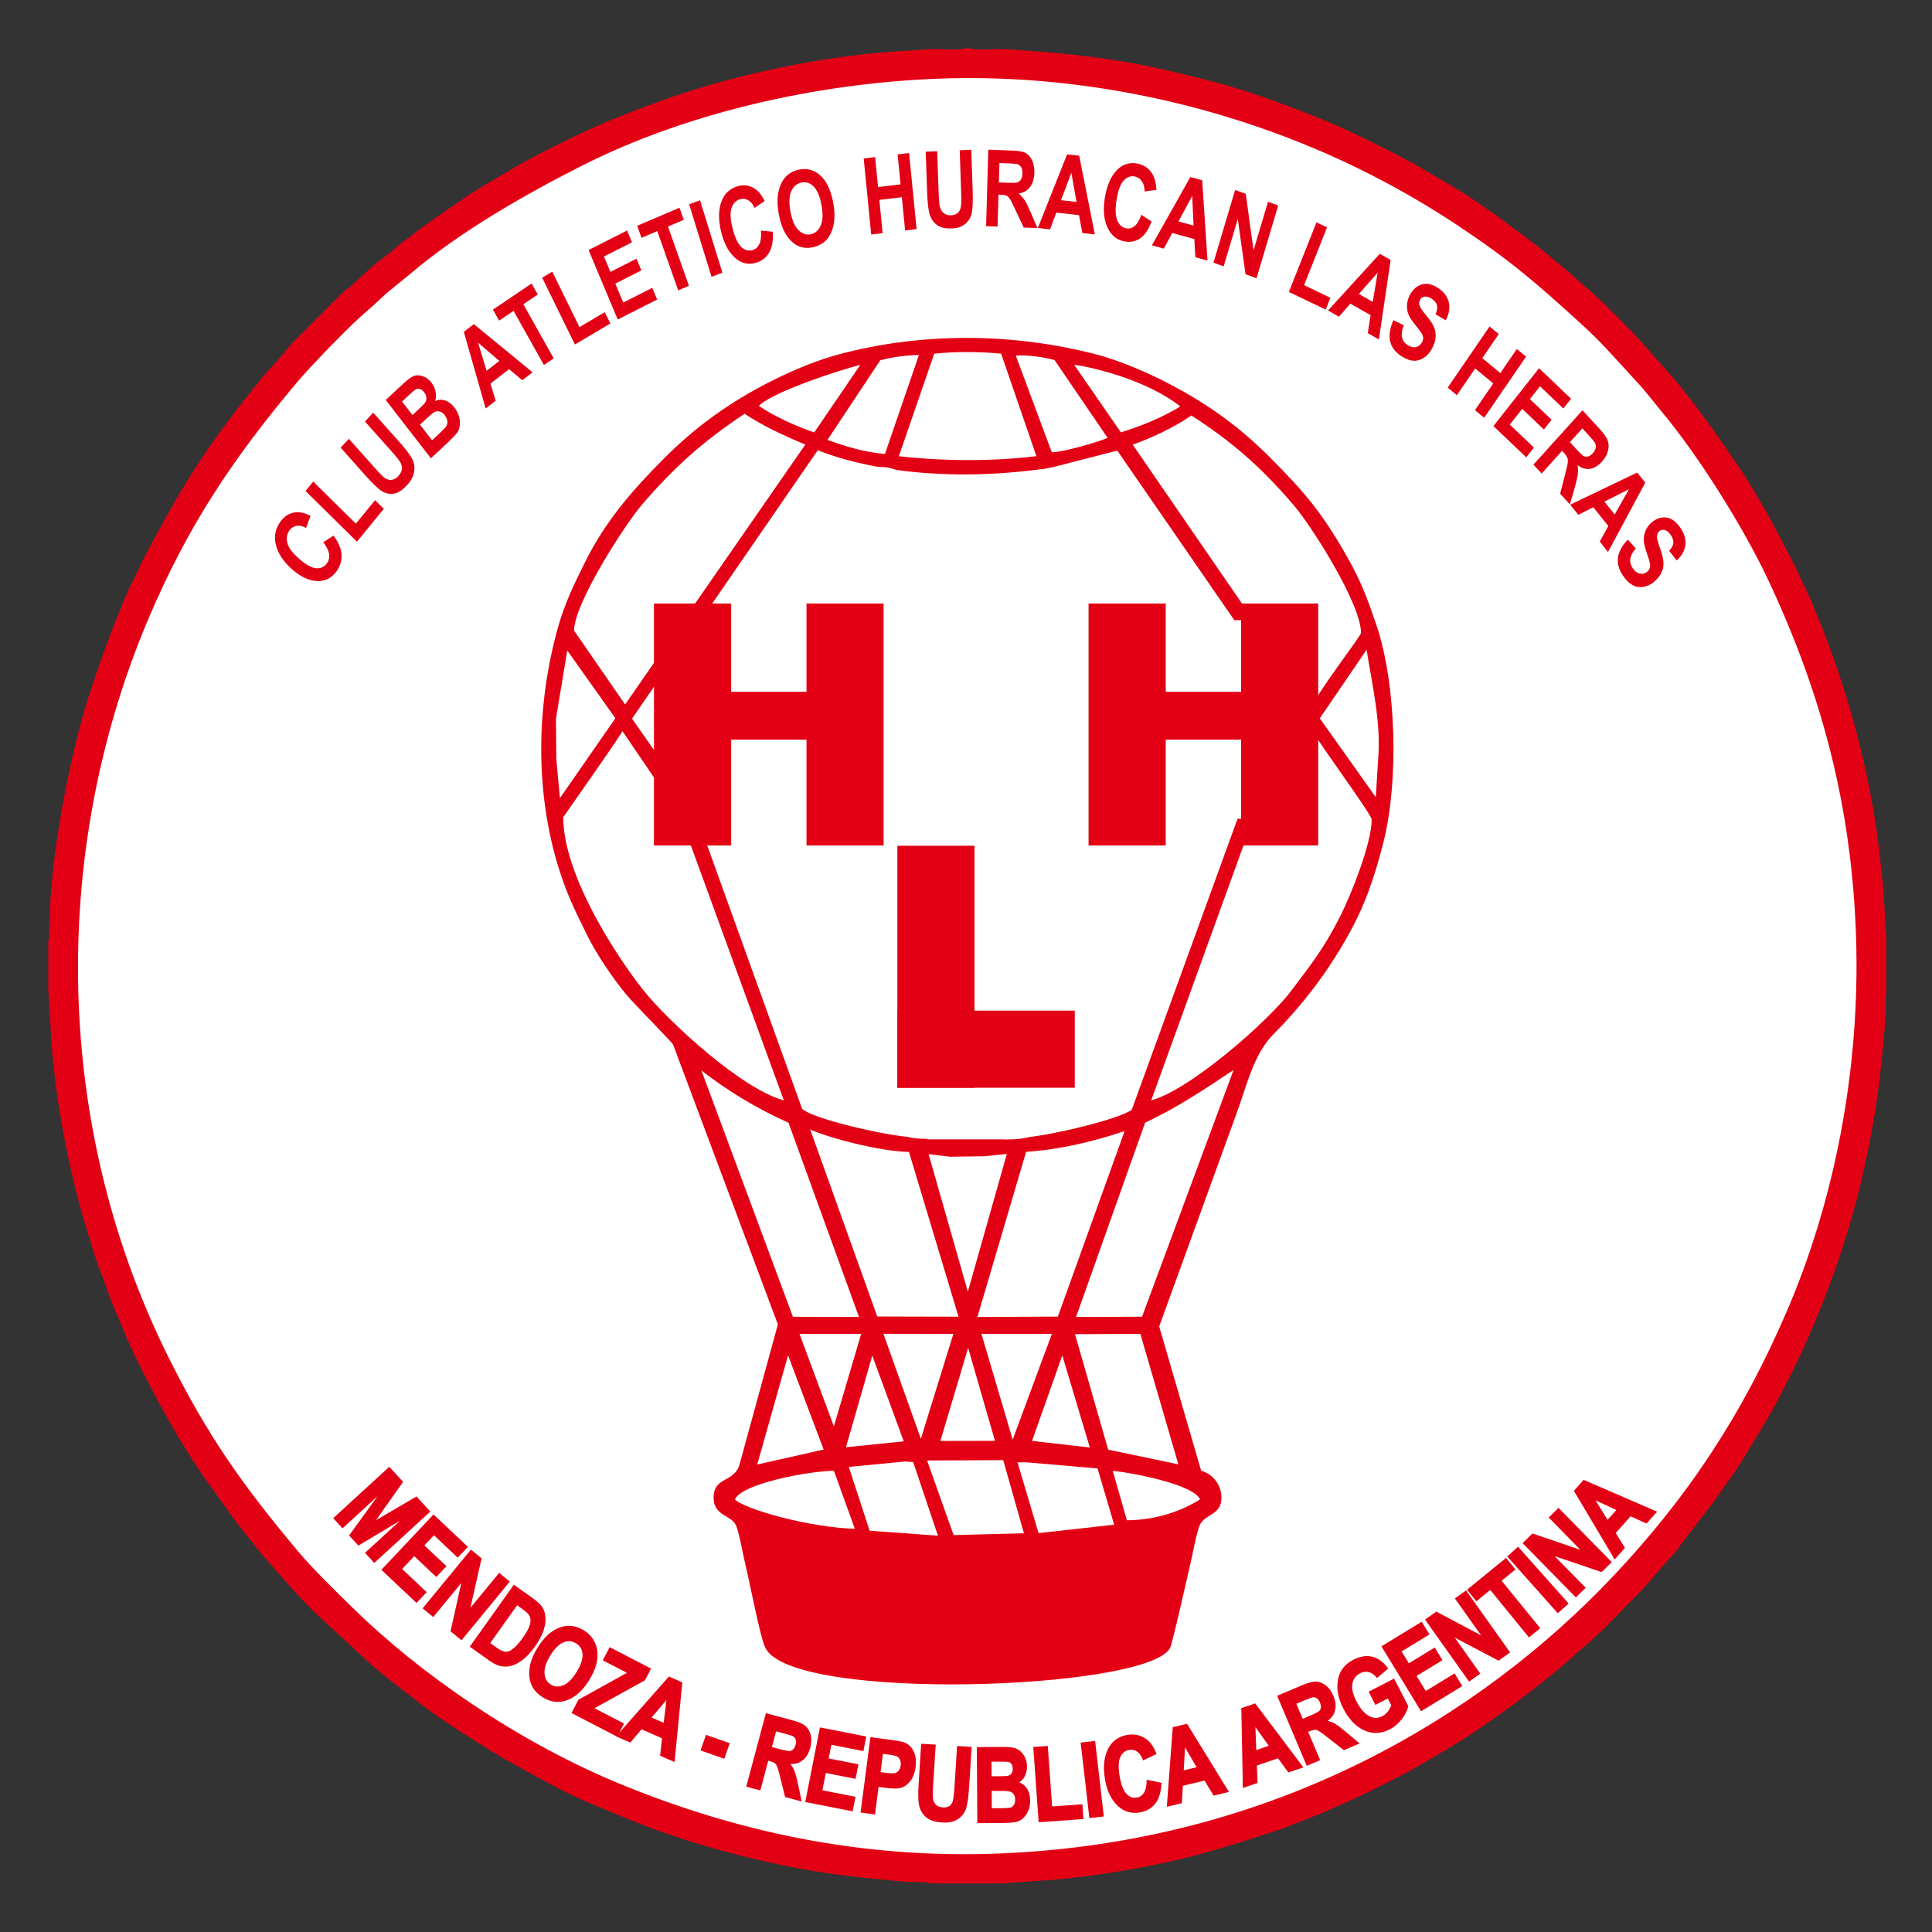 <svg height="1000" viewBox="0 0 750 750" width="1000" xmlns="http://www.w3.org/2000/svg" xmlns:xlink="http://www.w3.org/1999/xlink"><rect x="0" y="0" width="750" height="750" fill="#333333" stroke="none"/><defs><clipPath id="a"><path d="M 0 0 H 571.699 V 570.898 H 0 Z m 0 0"/></clipPath></defs><g transform="matrix(1.248 0 0 1.248 23.066 18.389)"><g clip-path="url(#a)" transform="translate(-3.463 .289)"><path d="m 2.891 2931.383 v -154.726 c .859 -1.445 8.594 -143.945 9.727 -161.055 c 12.578 -179.024 56.055 -408.008 108.945 -577.617 c 13.477 -43.086 26.055 -89.062 42.617 -131.094 c 14.297 -35.898 30.352 -87.578 47.188 -124.414 c 8.594 -19.141 17.461 -40.859 25.195 -59.961 c 39.453 -97.93 136.406 -279.258 191.875 -367.461 c 5.156 -8.281 10.859 -16.289 16.602 -26.016 c 10.312 -17.695 23.438 -35.117 33.75 -51.953 l 108.398 -151.328 l 76.914 -97.07 C 723.594 961.578 761.641 915.055 828.555 847.672 L 1006.445 683.18 c 44.336 -38.242 96.094 -77.617 143.281 -113.594 c 9.141 -6.875 15.156 -11.992 24.062 -18.906 c 54.023 -41.055 146.406 -99.609 207.93 -137.305 c 10.547 -6.562 16.25 -10.273 28.32 -17.109 c 84.609 -46.875 195.586 -111.094 284.219 -147.07 c 68.633 -27.734 107.852 -46.25 185.039 -74.844 C 2041.758 114.156 2255.117 59 2430.469 34.508 c 92.344 -13.125 144.648 -16.562 231.875 -25.703 c 17.461 -1.719 71.797 .859 81.797 -5.195 h 229.688 c 3.125 1.758 141.25 10 159.297 11.758 c 137.266 12.578 313.711 42.266 439.844 76.797 c 111.25 30.273 157.578 46.797 261.992 80.547 l 123.242 48.242 c 68.945 31.133 105.82 45.117 177.656 81.953 c 35.117 17.969 78.594 38.242 112.617 58.789 l 54.062 31.406 c 17.734 10.312 34.023 19.727 53.789 31.719 c 62.07 37.07 146.719 95.352 205.899 139.57 c 48.672 36.25 147.578 112.812 190.195 155.039 l 46.055 39.453 c 58.906 54.219 99.219 99.062 151.562 151.328 c 8.008 7.695 12.305 13.984 20.312 22.266 c 14.57 15.117 25.156 30.234 39.453 45.977 c 10.312 11.406 52.344 57.383 60.078 68.516 c 4.844 7.383 1.992 4.844 8.008 11.992 l 102.656 133.906 c 22.031 31.094 69.492 96.797 88.398 128.75 c 24.297 41.406 91.211 147.344 110.703 188.75 l 43.75 84.805 c 133.516 276.367 219.609 547.617 263.711 856.836 c 7.656 52.539 25.664 217.266 25.664 274.688 c .312 12.812 -2.539 33.672 2.305 42.539 v 169.023 c -1.445 2.852 -8.281 144.453 -10.859 165.859 c -6.016 53.711 -10.312 103.359 -17.734 155.898 c -27.461 194.453 -74.648 379.18 -139.844 561.641 c -28.281 79.375 -65.234 172.461 -103.242 247.266 c -3.438 6.562 -4.297 10 -6.875 16.25 l -52.305 101.641 c -37.227 70.547 -86.68 157.578 -129.883 221.289 c -63.438 93.086 -132.109 191.875 -204.726 276.953 l -62.07 69.688 c -52.07 61.367 -92.93 100.781 -150.43 157.617 l -45.508 43.086 c -15.43 11.719 -4.024 .859 -23.438 19.141 c -15.742 14.805 -30.312 27.422 -46.875 41.68 l -95.586 78.789 l -125.82 93.672 c -8.594 6.562 -17.148 10.547 -25.742 17.148 c -74.922 55.938 -141.836 89.922 -216.172 134.727 c -44.062 26.562 -189.922 98.242 -233.359 117.656 c -102.148 45.664 -281.484 113.047 -388.164 140.469 c -166.992 42.852 -256.25 65.391 -439.258 86.484 c -42.578 5.156 -199.062 18.867 -246.836 18.867 c -19.141 -.273 -69.766 -4.844 -82.344 2.305 h -17.734 c -12.891 -7.422 -65.781 -2.578 -85.508 -2.305 c -26.328 0 -57.227 -3.438 -82.969 -4.844 c -205.625 -10.547 -406.68 -47.109 -604.57 -101.641 c -115.273 -31.992 -274.57 -90.234 -385.508 -140.195 c -55.781 -25.117 -183.047 -87.656 -233.125 -117.617 c -58.906 -35.43 -107.227 -60.547 -165.312 -100.508 l -102.93 -71.133 c -18.594 -13.672 -33.75 -23.672 -50.898 -37.383 c -9.414 -7.422 -15.742 -13.711 -25.742 -19.961 c -10.312 -6.289 -14.883 -10.586 -24.609 -18.594 c -14.297 -11.68 -32.305 -28.828 -46.914 -38.516 c -34.883 -23.477 -85.781 -76.836 -106.68 -93.086 c -6.562 -5.156 -6.562 -3.438 -13.398 -9.141 L 757.93 4787.281 c -28.047 -35.977 -62.031 -72.227 -92.969 -106.797 L 586.875 4581.695 C 451.602 4403.258 401.289 4311.031 300.312 4123.453 C 290.039 4104.039 282.891 4084.312 272.852 4065.484 C 227.695 3982.125 154.453 3775.094 125.898 3684.586 C 111.562 3640.328 100.117 3594.664 88.398 3548.414 C 52.07 3403.648 9.453 3160.641 7.734 3011.617 L 5.469 2948.805 c 0 -6.836 0 -12.266 -2.578 -17.422 z m 0 0" fill="#e30014" fill-rule="evenodd" stroke="#e30014" stroke-width="5.669" transform="matrix(.1 0 0 -.1 0 570.9)"/></g><path d="m 273.053 9.461 c -37.664 1.484 -78.191 10.59 -110.996 27.266 c -17.902 9.082 -37.809 20.531 -52.879 33.32 c -3.203 2.715 -6.637 5.195 -9.465 7.938 c -1.461 1.398 -3.035 2.797 -4.52 4.059 c -5.004 4.223 -17.301 16.961 -21.449 21.895 c -19.844 23.613 -34.121 44.656 -46.703 74.578 c -30.402 72.527 -28.801 156.867 5.891 227.562 c 12.758 25.926 24.051 41.633 41.355 62.242 c 4.516 5.367 12.039 12.68 17.16 17.68 c 20.02 19.582 50.648 41.309 83.625 54.758 c 35.062 14.305 73.703 22.988 116.684 21.355 c 86.891 -3.281 151.121 -43.621 191.074 -85.656 c 23.598 -24.812 40.926 -50.938 54.883 -83.516 c 14.562 -33.918 22.793 -74.746 21.422 -116.348 c -1.344 -40.426 -10.641 -75.465 -27.254 -110.84 c -7.98 -16.988 -21.996 -39.168 -33.406 -52.793 c -2.688 -3.227 -5.176 -6.594 -7.922 -9.449 l -8.32 -9.082 c -2.832 -3.082 -5.664 -5.879 -8.75 -8.676 C 459.666 73.16 451.545 66.078 435.041 55.113 C 421.6 46.179 406.213 37.785 389.858 30.929 C 355.737 16.656 315.209 7.836 273.053 9.461 Z m 0 0" fill="#fff" fill-rule="evenodd" stroke="#e30014" stroke-width=".567"/><g fill="#e30014" stroke-width=".75" transform="matrix(.946 0 0 1.039 952.969 1293.561)"><path d="m -920.631 -1096.834 l 3.39 -2.003 q 2.486 3.055 2.647 5.728 q .148 2.664 -1.661 4.958 q -2.273 2.883 -5.907 2.924 q -4.19 .039 -8.545 -3.395 q -4.601 -3.628 -5.567 -7.753 q -.835 -3.584 1.564 -6.627 q 1.954 -2.478 4.963 -2.812 q 2.141 -.242 4.944 1.073 l -1.463 3.622 q -1.683 -.869 -3.123 -.632 q -1.443 .215 -2.343 1.356 q -1.287 1.632 -.676 3.785 q .611 2.153 3.887 4.736 q 3.399 2.68 5.628 2.806 q 2.229 .126 3.496 -1.482 q .929 -1.178 .698 -2.753 q -.243 -1.584 -1.931 -3.532 z" fill="#e30014" stroke-width=".75"/><path d="m -909.537 -1097.021 l -16.908 -15.175 l 2.526 -2.814 l 14.035 12.597 l 6.304 -7.024 l 2.872 2.578 z" fill="#e30014" stroke-width=".75"/><path d="m -914.894 -1125.166 l 2.701 -2.646 l 8.681 8.863 q 2.023 2.065 2.735 2.592 q 1.239 .908 2.488 .844 q 1.26 -.075 2.365 -1.158 q .938 -.918 1.125 -1.911 q .176 -1.004 -.333 -1.948 q -.509 -.967 -2.904 -3.411 l -8.867 -9.053 l 2.713 -2.657 l 8.419 8.595 q 3.225 3.293 4.311 5.116 q 1.086 1.801 .744 3.93 q -.342 2.107 -2.363 4.086 q -2.099 2.055 -4.014 2.466 q -1.916 .389 -3.785 -.448 q -1.869 -.859 -5.466 -4.532 z" fill="#e30014" stroke-width=".75"/><path d="m -900.062 -1139.429 l 5.724 -4.87 q 2.345 -1.994 3.661 -2.376 q 1.317 -.382 2.892 .145 q 1.576 .526 2.74 1.895 q 1.073 1.262 1.385 2.761 q .301 1.487 -.176 2.735 q 1.658 -.631 3.304 -.144 q 1.657 .477 2.994 2.048 q 1.62 1.904 1.827 4.005 q .197 2.089 -.789 3.461 q -.687 .953 -3.852 3.646 l -4.868 4.141 z m 5.35 .454 l 3.432 4.035 l 1.904 -1.62 q 1.714 -1.458 2.068 -1.862 q .637 -.747 .628 -1.601 q -.019 -.866 -.758 -1.735 q -.658 -.774 -1.408 -.956 q -.748 -.204 -1.338 .092 q -.577 .286 -2.862 2.23 z m 5.902 6.938 l 3.969 4.665 l 2.678 -2.278 q 1.761 -1.498 2.109 -2.102 q .338 -.616 .215 -1.435 q -.121 -.841 -.829 -1.674 q -.729 -.857 -1.564 -1.09 q -.833 -.256 -1.612 .058 q -.777 .292 -2.634 1.871 z" fill="#e30014" stroke-width=".75"/><path d="m -851.79 -1147.722 l -3.376 2.37 l -4.332 -3.317 l -6.139 4.309 l 1.723 5.147 l -3.3 2.316 l -7.173 -22.95 l 3.287 -2.307 z m -10.923 -3.406 l -6.993 -5.476 l 2.798 8.421 z" fill="#e30014" stroke-width=".75"/><path d="m -848.064 -1149.91 l -9.972 -16.21 l -4.751 2.923 l -2.03 -3.3 l 12.71 -7.819 l 2.03 3.3 l -4.738 2.915 l 9.972 16.21 z" fill="#e30014" stroke-width=".75"/><path d="m -837.868 -1156.061 l -10.77 -20.004 l 3.329 -1.793 l 8.94 16.606 l 8.31 -4.474 l 1.83 3.398 z" fill="#e30014" stroke-width=".75"/><path d="m -823.787 -1163.533 l -9.589 -20.803 l 12.658 -5.834 l 1.622 3.519 l -9.224 4.252 l 2.126 4.612 l 8.571 -3.951 l 1.616 3.505 l -8.571 3.951 l 2.61 5.662 l 9.536 -4.395 l 1.616 3.505 z" fill="#e30014" stroke-width=".75"/><path d="m -803.9 -1172.256 l -6.884 -17.743 l -5.2 2.018 l -1.402 -3.613 l 13.911 -5.398 l 1.402 3.613 l -5.186 2.012 l 6.884 17.743 z" fill="#e30014" stroke-width=".75"/><path d="m -792.944 -1176.323 l -7.362 -21.691 l 3.581 -1.215 l 7.362 21.691 z" fill="#e30014" stroke-width=".75"/><path d="m -776.696 -1190.16 l 3.921 .356 q .232 3.932 -1.2 6.195 q -1.436 2.248 -4.245 3.053 q -3.53 1.011 -6.502 -1.079 q -3.423 -2.416 -4.951 -7.749 q -1.614 -5.633 .012 -9.544 q 1.416 -3.396 5.141 -4.464 q 3.034 -.869 5.671 .618 q 1.879 1.055 3.385 3.76 l -3.304 2.084 q -.858 -1.688 -2.165 -2.338 q -1.297 -.669 -2.694 -.268 q -1.998 .572 -2.76 2.676 q -.763 2.104 .386 6.114 q 1.192 4.161 2.927 5.565 q 1.735 1.405 3.703 .841 q 1.442 -.413 2.175 -1.826 q .729 -1.428 .497 -3.995 z" fill="#e30014" stroke-width=".75"/><path d="m -770.76 -1194.778 q -.841 -4.006 -.205 -6.838 q .647 -2.85 2.293 -4.52 q 1.645 -1.67 4.367 -2.241 q 3.945 -.828 7.055 1.665 q 3.125 2.49 4.293 8.056 q 1.181 5.627 -.785 9.345 q -1.722 3.283 -5.683 4.114 q -3.991 .837 -6.881 -1.446 q -3.294 -2.614 -4.453 -8.134 z m 3.791 -.955 q .812 3.869 2.687 5.503 q 1.872 1.619 4.044 1.163 q 2.187 -.459 3.223 -2.672 q 1.033 -2.228 .199 -6.204 q -.818 -3.899 -2.616 -5.47 q -1.783 -1.574 -4.046 -1.099 q -2.263 .475 -3.291 2.654 q -1.028 2.179 -.2 6.125 z" fill="#e30014" stroke-width=".75"/><path d="m -740.445 -1188.979 l -2.465 -22.773 l 3.759 -.407 l .97 8.963 l 7.394 -.8 l -.97 -8.963 l 3.775 -.408 l 2.465 22.773 l -3.775 .408 l -1.078 -9.957 l -7.394 .8 l 1.078 9.957 z" fill="#e30014" stroke-width=".75"/><path d="m -722.52 -1213.772 l 3.779 -.144 l .473 12.397 q .11 2.889 .284 3.757 q .308 1.505 1.276 2.297 q .984 .791 2.53 .732 q 1.312 -.05 2.117 -.659 q .805 -.625 1.062 -1.667 q .272 -1.058 .142 -4.477 l -.483 -12.663 l 3.794 -.145 l .458 12.023 q .176 4.606 -.245 6.686 q -.406 2.064 -2.09 3.41 q -1.669 1.33 -4.495 1.438 q -2.935 .112 -4.63 -.871 q -1.68 -.999 -2.502 -2.876 q -.807 -1.893 -1.003 -7.029 z" fill="#e30014" stroke-width=".75"/><path d="m -702.668 -1191.472 l .73 -22.895 l 7.98 .255 q 3.061 .098 4.353 .764 q 1.292 .651 2.087 2.208 q .795 1.542 .727 3.666 q -.086 2.686 -1.434 4.285 q -1.333 1.599 -3.72 1.945 q 1.19 .913 1.953 1.985 q .764 1.056 2.052 3.786 l 2.138 4.539 l -4.513 -.144 l -2.59 -5.07 q -1.397 -2.749 -1.907 -3.438 q -.509 -.704 -1.095 -.973 q -.585 -.284 -1.897 -.326 l -.781 -.025 l -.305 9.558 z m 4.201 -13.091 l 2.811 .09 q 2.577 .082 3.287 -.114 q .71 -.212 1.169 -.885 q .459 -.673 .496 -1.813 q .035 -1.093 -.381 -1.763 q -.416 -.685 -1.157 -.959 q -.525 -.189 -3.071 -.27 l -2.967 -.095 z" fill="#e30014" stroke-width=".75"/><path d="m -666.908 -1189.005 l -4.103 -.421 l -1.101 -5.343 l -7.461 -.766 l -2.07 5.018 l -4.01 -.412 l 9.613 -22.04 l 3.995 .41 z m -6.023 -9.728 l -1.697 -8.719 l -3.401 8.195 z" fill="#e30014" stroke-width=".75"/><path d="m -651.627 -1194.891 l 3.372 2.033 q -1.509 3.638 -3.786 5.048 q -2.274 1.395 -5.152 .891 q -3.617 -.633 -5.377 -3.812 q -2.023 -3.669 -1.067 -9.133 q 1.01 -5.772 4.181 -8.58 q 2.758 -2.436 6.575 -1.769 q 3.109 .544 4.831 3.034 q 1.229 1.769 1.402 4.861 l -3.882 .431 q -.034 -1.893 -.926 -3.049 q -.874 -1.168 -2.306 -1.418 q -2.047 -.358 -3.652 1.201 q -1.605 1.559 -2.324 5.669 q -.746 4.263 .201 6.285 q .947 2.022 2.963 2.374 q 1.478 .258 2.754 -.692 q 1.279 -.966 2.193 -3.376 z" fill="#e30014" stroke-width=".75"/><path d="m -629.861 -1181.171 l -4.002 -.999 l -.332 -5.446 l -7.277 -1.816 l -2.761 4.674 l -3.911 -.976 l 12.64 -20.454 l 3.896 .972 z m -4.583 -10.484 l -.444 -8.871 l -4.529 7.631 z" fill="#e30014" stroke-width=".75"/><path d="m -627.906 -1180.539 l 7.127 -21.769 l 3.504 1.147 l 2.547 16.93 l 4.759 -14.538 l 3.356 1.099 l -7.127 21.769 l -3.623 -1.186 l -2.54 -16.549 l -4.648 14.196 z" fill="#e30014" stroke-width=".75"/><path d="m -603.111 -1171.787 l 9.077 -20.827 l 3.466 1.511 l -7.535 17.289 l 8.651 3.771 l -1.542 3.538 z" fill="#e30014" stroke-width=".75"/><path d="m -573.505 -1157.56 l -3.663 -1.898 l .937 -5.375 l -6.659 -3.45 l -3.767 3.908 l -3.579 -1.855 l 17.03 -16.975 l 3.565 1.847 z m -2.032 -11.26 l 1.621 -8.733 l -6.172 6.375 z" fill="#e30014" stroke-width=".75"/><path d="m -568.732 -1163.357 l 3.389 1.555 q -1.753 4.074 1.208 5.88 q 1.467 .895 2.771 .648 q 1.312 -.261 2.004 -1.395 q .407 -.667 .398 -1.313 q -.009 -.646 -.43 -1.306 q -.413 -.673 -2.289 -2.788 q -1.685 -1.888 -2.198 -3.208 q -.513 -1.319 -.362 -2.857 q .172 -1.542 1.01 -2.916 q .977 -1.601 2.478 -2.442 q 1.515 -.833 3.194 -.705 q 1.679 .128 3.56 1.275 q 2.828 1.725 3.479 4.228 q .651 2.502 -.997 5.414 l -3.347 -1.804 q .747 -1.704 .422 -2.762 q -.324 -1.058 -1.632 -1.856 q -1.307 -.798 -2.348 -.682 q -1.041 .116 -1.537 .929 q -.488 .8 -.182 1.738 q .307 .938 2.215 2.999 q 2.01 2.196 2.61 3.642 q .622 1.441 .438 3.031 q -.175 1.577 -1.249 3.338 q -1.554 2.548 -4.186 3.321 q -2.619 .782 -5.953 -1.253 q -5.896 -3.597 -2.469 -10.713 z" fill="#e30014" stroke-width=".75"/><path d="m -550.888 -1143.142 l 13.772 -18.303 l 3.021 2.273 l -5.421 7.204 l 5.943 4.472 l 5.421 -7.204 l 3.034 2.283 l -13.772 18.303 l -3.034 -2.283 l 6.022 -8.003 l -5.943 -4.472 l -6.022 8.003 z" fill="#e30014" stroke-width=".75"/><path d="m -535.85 -1131.629 l 14.995 -17.316 l 10.536 9.124 l -2.537 2.929 l -7.677 -6.649 l -3.324 3.839 l 7.134 6.178 l -2.527 2.917 l -7.134 -6.178 l -4.081 4.713 l 7.937 6.874 l -2.527 2.917 z" fill="#e30014" stroke-width=".75"/><path d="m -522.69 -1120.088 l 16.131 -16.263 l 5.669 5.623 q 2.174 2.157 2.666 3.525 q .503 1.357 .024 3.038 q -.468 1.67 -1.965 3.179 q -1.893 1.908 -3.969 2.16 q -2.065 .263 -4.048 -1.11 q .249 1.48 .078 2.784 q -.16 1.293 -1.077 4.17 l -1.527 4.779 l -3.206 -3.18 l 1.558 -5.475 q .85 -2.965 .946 -3.816 q .107 -.862 -.139 -1.458 q -.234 -.607 -1.166 -1.531 l -.555 -.55 l -6.734 6.789 z m 11.993 -6.722 l 1.997 1.981 q 1.83 1.816 2.484 2.155 q .664 .329 1.459 .149 q .795 -.18 1.598 -.99 q .77 -.777 .922 -1.551 q .163 -.785 -.194 -1.491 q -.256 -.496 -2.064 -2.29 l -2.108 -2.091 z" fill="#e30014" stroke-width=".75"/><path d="m -498.171 -1093.938 l -2.722 -3.099 l 2.827 -4.666 l -4.949 -5.635 l -4.93 2.271 l -2.66 -3.029 l 22.036 -9.621 l 2.65 3.017 z m 2.2 -11.228 l 4.685 -7.546 l -8.067 3.695 z" fill="#e30014" stroke-width=".75"/><path d="m -491.641 -1097.638 l 2.606 2.667 q -3.098 3.174 -.981 5.922 q 1.049 1.362 2.355 1.598 q 1.319 .227 2.371 -.583 q .619 -.477 .843 -1.083 q .224 -.606 .067 -1.373 q -.144 -.776 -1.137 -3.423 q -.896 -2.367 -.901 -3.783 q -.005 -1.416 .686 -2.796 q .714 -1.378 1.989 -2.36 q 1.486 -1.144 3.189 -1.391 q 1.713 -.234 3.235 .487 q 1.522 .721 2.866 2.467 q 2.021 2.625 1.732 5.194 q -.289 2.57 -2.872 4.696 l -2.477 -2.884 q 1.308 -1.323 1.385 -2.427 q .077 -1.104 -.858 -2.317 q -.934 -1.213 -1.947 -1.479 q -1.013 -.265 -1.768 .316 q -.743 .572 -.793 1.557 q -.05 .985 .992 3.594 q 1.088 2.771 1.13 4.336 q .064 1.568 -.678 2.987 q -.729 1.409 -2.363 2.668 q -2.365 1.821 -5.099 1.599 q -2.725 -.209 -5.108 -3.304 q -4.213 -5.472 1.537 -10.886 z" fill="#e30014" stroke-width=".75"/></g><g fill="#e30014" stroke-width=".75" transform="translate(1070.131 962.389)"><g><path d="m -984.432 -504.861 l 16.883 -15.481 l 3.833 4.181 l -9.215 13.07 l 13.797 -8.072 l 3.844 4.192 l -16.883 15.481 l -2.376 -2.591 l 13.29 -12.186 l -15.814 9.434 l -2.471 -2.695 l 10.787 -14.915 l -13.29 12.186 z" fill="#e30014"/><path d="m -967.525 -520.871 l -17.438 15.986 l .254 .277 l 2.641 2.879 l 10.85 -9.947 l -8.807 12.176 l 2.883 3.145 l 12.936 -7.717 l -10.871 9.969 l 2.883 3.143 l 17.436 -15.986 l -4.301 -4.691 l -12.566 7.352 l 8.393 -11.904 z m -.047 1.061 l 3.377 3.68 l -9.041 12.824 l .496 .539 l 13.535 -7.918 l 3.387 3.691 l -16.33 14.975 l -1.869 -2.039 l 13.014 -11.932 l -.445 -.6 l -15.553 9.277 l -2.059 -2.244 l 10.609 -14.668 l -.559 -.496 l -13.014 11.932 l -1.879 -2.049 z"/></g><g><path d="m -969.457 -488.85 l 15.717 -16.663 l 10.139 9.563 l -2.659 2.819 l -7.388 -6.969 l -3.484 3.694 l 6.865 6.476 l -2.648 2.808 l -6.865 -6.476 l -4.278 4.535 l 7.638 7.205 l -2.648 2.808 z" fill="#e30014"/><path d="m -953.756 -506.043 l -16.23 17.209 l .271 .258 l 10.662 10.057 l 3.164 -3.354 l -7.639 -7.205 l 3.762 -3.99 l 6.867 6.477 l 3.162 -3.354 l -6.867 -6.475 l 2.971 -3.15 l 7.389 6.969 l 3.174 -3.363 z m .031 1.061 l 9.594 9.049 l -2.143 2.273 l -7.389 -6.969 l -4 4.238 l 6.865 6.477 l -2.133 2.262 l -6.865 -6.477 l -4.793 5.082 l 7.639 7.203 l -2.135 2.264 l -9.842 -9.285 z"/></g><g><path d="m -956.627 -476.896 l 14.557 -17.686 l 2.847 2.343 l -3.786 16.696 l 9.721 -11.811 l 2.726 2.244 l -14.557 17.686 l -2.944 -2.423 l 3.654 -16.339 l -9.493 11.533 z" fill="#e30014"/><path d="m -942.121 -495.109 l -15.033 18.264 l .289 .238 l 3.016 2.482 l 8.732 -10.607 l -3.361 15.029 l 3.412 2.809 l 15.033 -18.266 l -3.305 -2.721 l -8.955 10.877 l 3.486 -15.377 z m .102 1.055 l 2.381 1.959 l -3.736 16.471 l .656 .32 l 9.482 -11.52 l 2.148 1.768 l -14.082 17.105 l -2.475 -2.037 l 3.604 -16.115 l -.656 -.32 l -9.254 11.244 l -2.148 -1.768 z"/></g><g><path d="m -928.688 -483.666 l 5.64 4.013 c 1.426 1.014 2.385 1.94 2.877 2.775 c .507 .833 .797 1.845 .87 3.035 c .074 1.19 -.144 2.512 -.654 3.965 c -.509 1.453 -1.401 3.075 -2.675 4.866 c -1.147 1.613 -2.329 2.888 -3.546 3.825 c -1.21 .929 -2.343 1.542 -3.399 1.839 c -1.055 .297 -2.109 .341 -3.16 .129 c -1.037 -.214 -2.179 -.764 -3.427 -1.652 l -5.806 -4.13 z m .835 5.349 l -8.795 12.363 l 2.317 1.649 c .993 .707 1.777 1.123 2.351 1.251 c .583 .133 1.147 .113 1.693 -.061 c .56 -.177 1.224 -.606 1.99 -1.288 c .766 -.682 1.624 -1.689 2.572 -3.022 c .984 -1.384 1.663 -2.544 2.035 -3.48 c .381 -.931 .531 -1.77 .449 -2.518 c -.073 -.742 -.347 -1.391 -.821 -1.946 c -.354 -.418 -1.151 -1.068 -2.39 -1.95 z" fill="#e30014"/><path d="m -928.777 -484.189 l -.217 .307 l -13.496 18.969 l 6.111 4.348 c 1.276 .908 2.46 1.487 3.568 1.715 h .002 c 1.109 .223 2.227 .176 3.336 -.137 c 1.117 -.315 2.289 -.953 3.525 -1.902 c 1.254 -.966 2.459 -2.269 3.623 -3.904 c 1.288 -1.811 2.197 -3.459 2.723 -4.959 c .522 -1.488 .753 -2.859 .676 -4.111 c -.077 -1.238 -.382 -2.313 -.926 -3.207 c -.539 -.914 -1.531 -1.857 -2.979 -2.887 z m .178 1.045 l 5.334 3.797 c 1.403 .998 2.326 1.904 2.771 2.66 l .002 .002 v .002 c .47 .773 .746 1.721 .816 2.863 c .07 1.128 -.136 2.401 -.633 3.818 c -.493 1.406 -1.367 3 -2.627 4.771 c -1.131 1.589 -2.29 2.836 -3.469 3.744 c -1.184 .908 -2.278 1.497 -3.271 1.777 c -1.002 .282 -1.99 .321 -2.984 .121 c -.965 -.199 -2.065 -.723 -3.283 -1.59 l -5.502 -3.912 z m .658 4.305 l -.217 .305 l -9.014 12.67 l 2.623 1.865 c 1.012 .72 1.814 1.161 2.486 1.311 c .641 .146 1.28 .124 1.889 -.07 c .645 -.204 1.338 -.665 2.125 -1.365 c .8 -.712 1.671 -1.737 2.629 -3.084 c .993 -1.396 1.685 -2.572 2.076 -3.555 c .397 -.971 .564 -1.871 .475 -2.697 v -.002 c -.08 -.811 -.387 -1.54 -.908 -2.15 c -.41 -.484 -1.211 -1.126 -2.459 -2.014 z m .176 1.045 l 1.096 .779 c 1.23 .875 2.021 1.534 2.32 1.887 l .002 .002 c .427 .499 .666 1.066 .732 1.738 v .002 v .002 c .073 .669 -.058 1.446 -.422 2.336 l -.002 .002 v .002 c -.354 .89 -1.018 2.031 -1.992 3.4 c -.938 1.318 -1.782 2.309 -2.516 2.961 c -.745 .662 -1.378 1.059 -1.854 1.209 h -.002 c -.483 .154 -.971 .174 -1.494 .055 l -.002 -.002 h -.002 c -.476 -.105 -1.239 -.497 -2.213 -1.189 l -2.012 -1.432 z"/></g><g><path d="m -921.228 -464.164 c 1.416 -2.333 2.923 -4.045 4.522 -5.134 c 1.613 -1.093 3.201 -1.671 4.762 -1.735 c 1.562 -.064 3.135 .385 4.72 1.347 c 2.298 1.394 3.636 3.406 4.014 6.036 c .387 2.635 -.402 5.574 -2.369 8.815 c -1.988 3.277 -4.308 5.373 -6.958 6.287 c -2.334 .814 -4.654 .521 -6.96 -.878 c -2.324 -1.41 -3.67 -3.329 -4.037 -5.757 c -.413 -2.773 .355 -5.767 2.306 -8.982 z m 3.421 1.893 c -1.367 2.253 -1.966 4.205 -1.797 5.854 c .174 1.641 .894 2.845 2.158 3.612 c 1.274 .773 2.667 .856 4.179 .251 c 1.518 -.614 2.979 -2.079 4.384 -4.395 c 1.378 -2.271 1.987 -4.198 1.826 -5.782 c -.151 -1.578 -.886 -2.767 -2.204 -3.567 c -1.318 -.8 -2.724 -.903 -4.216 -.31 c -1.493 .593 -2.936 2.038 -4.33 4.336 z" fill="#e30014"/><path d="m -911.959 -471.406 c -1.644 .067 -3.3 .677 -4.957 1.799 c -1.659 1.13 -3.198 2.883 -4.633 5.248 c -1.981 3.266 -2.785 6.354 -2.355 9.232 c .383 2.533 1.814 4.566 4.213 6.021 c 2.381 1.445 4.845 1.76 7.277 .912 c 2.753 -.95 5.138 -3.12 7.156 -6.447 c 1.995 -3.289 2.823 -6.316 2.42 -9.062 c -.392 -2.726 -1.812 -4.859 -4.191 -6.303 c -1.635 -.992 -3.286 -1.468 -4.93 -1.4 z m .031 .748 c 1.48 -.06 2.974 .361 4.51 1.293 c 2.216 1.344 3.473 3.236 3.838 5.77 c .371 2.523 -.381 5.373 -2.318 8.566 c -1.958 3.227 -4.213 5.248 -6.76 6.127 v .002 h -.002 c -2.234 .779 -4.411 .508 -6.643 -.846 c -2.25 -1.365 -3.508 -3.169 -3.859 -5.492 c -.398 -2.667 .336 -5.566 2.256 -8.73 c 1.396 -2.301 2.872 -3.97 4.41 -5.018 l .002 -.002 c 1.569 -1.062 3.087 -1.609 4.566 -1.67 z m .652 3.316 c -.764 -.056 -1.549 .073 -2.34 .387 c -1.61 .639 -3.094 2.152 -4.512 4.488 c -1.392 2.294 -2.031 4.319 -1.85 6.088 v .002 c .184 1.729 .976 3.068 2.336 3.893 c 1.367 .829 2.916 .919 4.514 .279 v -.002 c 1.633 -.661 3.136 -2.193 4.564 -4.547 c 1.401 -2.309 2.051 -4.304 1.879 -6.012 c -.161 -1.675 -.977 -2.998 -2.383 -3.852 c -.703 -.427 -1.445 -.668 -2.209 -.725 z m -.055 .734 c .642 .047 1.26 .258 1.875 .631 c 1.23 .746 1.883 1.8 2.025 3.281 v .002 c .148 1.459 -.419 3.318 -1.773 5.551 c -1.381 2.277 -2.802 3.672 -4.205 4.24 c -1.427 .571 -2.664 .493 -3.844 -.223 c -1.169 -.709 -1.813 -1.779 -1.979 -3.33 v -.002 c -.156 -1.53 .402 -3.407 1.744 -5.619 c 1.371 -2.259 2.773 -3.637 4.148 -4.184 c .702 -.279 1.366 -.395 2.008 -.348 z"/></g><g><path d="m -910.332 -444.432 l 1.918 -3.705 l 15.602 -8.654 l -7.784 -4.031 l 1.782 -3.441 l 12.21 6.323 l -1.653 3.191 l -16.236 8.995 l 9.491 4.915 l -1.775 3.427 z" fill="#e30014"/><path d="m -898.975 -464.768 l -2.127 4.107 l 7.494 3.881 l -15.086 8.369 l -2.145 4.139 l .334 .174 l 13.889 7.191 l 2.119 -4.094 l -9.203 -4.766 l 15.725 -8.709 l 1.877 -3.625 z m .322 1.01 l 11.543 5.979 l -1.428 2.758 l -16.748 9.279 l 9.779 5.064 l -1.43 2.76 l -12.891 -6.674 l 1.693 -3.271 l 16.115 -8.939 l -8.072 -4.18 z"/></g><g><path d="m -879.106 -429.57 l -3.776 -1.66 l .592 -5.423 l -6.866 -3.018 l -3.51 4.141 l -3.69 -1.622 l 15.911 -18.028 l 3.676 1.616 z m -2.747 -11.107 l 1.06 -8.819 l -5.752 6.757 z" fill="#e30014"/><path d="m -880.545 -455.633 l -16.434 18.617 l 4.418 1.941 l 3.51 -4.141 l 6.357 2.795 l -.592 5.424 l 4.502 1.979 l .051 -.516 l 2.363 -24.266 z m .199 .906 l 3.178 1.396 l -2.26 23.209 l -3.053 -1.342 l .592 -5.422 l -7.373 -3.242 l -3.51 4.141 l -2.965 -1.303 z m .072 4.041 l -6.885 8.088 l 5.617 2.469 l .061 -.502 z m -1.041 2.381 l -.852 7.082 l -3.768 -1.656 z"/></g><g><path d="m -870.23 -432.871 l 1.46 -4.141 l 6.675 2.353 l -1.46 4.141 z" fill="#e30014"/><path d="m -869 -437.49 l -1.709 4.848 l .355 .125 l 7.027 2.479 l 1.709 -4.85 z m .459 .957 l 5.969 2.104 l -1.211 3.434 l -5.969 -2.104 z"/></g><g><path d="m -856.031 -421.637 l 5.918 -22.129 l 7.713 2.063 c 1.972 .527 3.327 1.105 4.065 1.734 c .74 .619 1.25 1.494 1.53 2.625 c .282 1.121 .241 2.366 -.125 3.735 c -.463 1.731 -1.253 3.013 -2.371 3.846 c -1.108 .836 -2.463 1.185 -4.065 1.048 c .634 .773 1.118 1.566 1.451 2.377 c .336 .801 .715 2.186 1.137 4.154 l 1.049 4.906 l -4.362 -1.167 l -1.369 -5.526 c -.49 -1.997 -.849 -3.257 -1.075 -3.781 c -.224 -.534 -.505 -.933 -.845 -1.196 c -.337 -.273 -.928 -.523 -1.773 -.749 l -.755 -.202 l -2.47 9.238 z m 7.068 -11.793 l 2.717 .727 c 1.66 .444 2.736 .656 3.226 .636 c .493 -.03 .94 -.229 1.34 -.596 c .4 -.367 .698 -.918 .895 -1.653 c .188 -.704 .198 -1.306 .029 -1.804 c -.166 -.508 -.469 -.907 -.909 -1.197 c -.313 -.202 -1.289 -.523 -2.929 -.961 l -2.868 -.767 z" fill="#e30014"/><path d="m -850.379 -444.225 l -6.111 22.854 l .363 .096 l 4.016 1.074 l 2.469 -9.238 l .393 .105 c .821 .22 1.378 .469 1.635 .678 l .002 .004 l .004 .002 c .274 .212 .522 .553 .729 1.045 v .002 l .002 .002 c .197 .456 .566 1.73 1.055 3.721 v .002 l 1.422 5.74 l 5.168 1.381 l -1.176 -5.504 c -.425 -1.976 -.802 -3.368 -1.158 -4.219 v -.002 c -.269 -.656 -.712 -1.283 -1.164 -1.908 c 1.383 -.002 2.64 -.306 3.656 -1.072 c 1.198 -.893 2.029 -2.26 2.508 -4.049 c .379 -1.416 .427 -2.729 .127 -3.922 v -.002 c -.294 -1.189 -.843 -2.143 -1.65 -2.818 c -.824 -.702 -2.214 -1.277 -4.211 -1.811 z m .531 .92 l 7.352 1.965 c 1.948 .521 3.266 1.101 3.918 1.656 l .002 .002 h .002 c .672 .561 1.141 1.356 1.406 2.428 v .002 c .264 1.049 .228 2.226 -.125 3.547 c -.447 1.673 -1.194 2.869 -2.232 3.643 h -.002 c -1.03 .778 -2.276 1.106 -3.807 .975 l -.885 -.076 l .562 .688 c .614 .749 1.077 1.508 1.395 2.281 v .002 c .315 .752 .697 2.13 1.117 4.088 l .92 4.307 l -3.555 -.951 l -1.316 -5.309 v -.002 c -.491 -1.998 -.838 -3.243 -1.094 -3.836 l -.002 -.002 c -.241 -.573 -.554 -1.028 -.957 -1.342 c -.417 -.337 -1.041 -.586 -1.908 -.818 l -1.115 -.299 l -2.471 9.238 l -2.928 -.783 z m 2.121 3.801 l -1.695 6.34 l .361 .096 l 2.719 .727 c 1.671 .447 2.717 .673 3.338 .648 h .004 h .004 c .58 -.035 1.117 -.277 1.57 -.693 c .469 -.431 .795 -1.051 1.004 -1.832 c .201 -.752 .221 -1.431 .021 -2.02 c -.19 -.58 -.552 -1.059 -1.057 -1.393 h -.002 l -.002 -.002 c -.23 -.149 -.554 -.268 -1.053 -.432 c -.499 -.164 -1.158 -.356 -1.982 -.576 z m .529 .918 l 2.508 .67 c .816 .218 1.464 .406 1.941 .562 c .475 .156 .793 .296 .877 .35 c .374 .247 .618 .565 .76 1 v .002 l .002 .002 c .138 .407 .138 .932 -.037 1.588 c -.184 .688 -.456 1.169 -.787 1.473 c -.347 .318 -.702 .471 -1.107 .496 c -.363 .014 -1.46 -.183 -3.107 -.623 l -2.354 -.629 z"/></g><g><path d="m -837.695 -416.892 l 4.426 -22.474 l 13.675 2.693 l -.749 3.802 l -9.965 -1.963 l -.981 4.982 l 9.26 1.824 l -.746 3.787 l -9.26 -1.824 l -1.205 6.117 l 10.302 2.029 l -.746 3.787 z" fill="#e30014"/><path d="m -833.564 -439.807 l -4.57 23.211 l .367 .072 l 14.381 2.832 l .891 -4.523 l -10.303 -2.029 l 1.061 -5.379 l 9.26 1.822 l .891 -4.521 l -9.26 -1.824 l .836 -4.246 l 9.965 1.963 l .895 -4.539 z m .592 .881 l 12.939 2.549 l -.605 3.066 l -9.965 -1.963 l -1.125 5.719 l 9.26 1.822 l -.602 3.051 l -9.26 -1.822 l -1.35 6.852 l 10.303 2.029 l -.602 3.051 l -13.275 -2.615 z"/></g><g><path d="m -820.514 -413.633 l 2.975 -22.712 l 6.042 .791 c 2.252 .295 3.709 .596 4.373 .904 c 1.059 .496 1.87 1.364 2.432 2.604 c .573 1.241 .741 2.765 .504 4.573 c -.215 1.642 -.706 2.98 -1.471 4.015 c -.764 1.024 -1.641 1.702 -2.63 2.035 c -.988 .322 -2.618 .335 -4.89 .037 l -2.463 -.323 l -1.122 8.567 z m 6.221 -18.379 l -.844 6.445 l 2.076 .272 c 1.394 .183 2.352 .208 2.874 .077 c .532 -.13 .991 -.427 1.377 -.891 c .388 -.474 .63 -1.084 .728 -1.827 c .099 -.754 .017 -1.411 -.246 -1.971 c -.263 -.56 -.626 -.959 -1.088 -1.198 c -.462 -.239 -1.479 -.462 -3.049 -.667 z" fill="#e30014"/><path d="m -817.863 -436.766 l -3.072 23.457 l .373 .047 l 4.121 .541 l 1.121 -8.568 l 2.092 .275 c 2.296 .301 3.954 .306 5.055 -.053 l .002 -.002 h .002 c 1.072 -.36 2.011 -1.096 2.811 -2.166 h .002 c .812 -1.097 1.32 -2.5 1.541 -4.189 c .243 -1.857 .075 -3.457 -.535 -4.779 c -.591 -1.302 -1.469 -2.251 -2.613 -2.787 h -.002 c -.769 -.356 -2.219 -.639 -4.482 -.936 z m .646 .842 l 5.672 .742 c 2.24 .293 3.705 .614 4.264 .873 c .972 .456 1.715 1.243 2.248 2.418 v .002 c .536 1.16 .705 2.609 .475 4.367 c -.209 1.595 -.683 2.868 -1.402 3.84 c -.729 .976 -1.542 1.598 -2.447 1.902 c -.875 .285 -2.476 .316 -4.723 .021 l -2.836 -.371 l -1.121 8.566 l -3.006 -.393 z m 2.6 3.492 l -.049 .371 l -.893 6.816 l 2.449 .32 c 1.41 .185 2.372 .23 3.01 .07 c .611 -.149 1.149 -.5 1.578 -1.016 v -.002 h .002 c .439 -.537 .704 -1.219 .809 -2.016 c .106 -.808 .021 -1.545 -.277 -2.18 c -.29 -.618 -.713 -1.09 -1.256 -1.371 c -.577 -.299 -1.588 -.5 -3.172 -.707 z m .646 .84 l 1.457 .191 c 1.556 .204 2.576 .449 2.924 .629 c .382 .198 .686 .522 .922 1.023 c .228 .485 .305 1.064 .213 1.764 c -.09 .69 -.31 1.225 -.646 1.637 c -0 0 0 .002 0 .002 c -.342 .41 -.725 .654 -1.176 .764 h -.002 c -.405 .102 -1.357 .096 -2.734 -.084 l -1.703 -.223 z"/></g><g><path d="m -801.729 -434.324 l 3.774 .239 l -.784 12.381 c -.122 1.923 -.154 3.179 -.098 3.767 c .102 1.019 .448 1.824 1.037 2.414 c .599 .591 1.413 .919 2.443 .985 c .873 .055 1.598 -.092 2.173 -.442 c .576 -.36 .984 -.877 1.225 -1.551 c .252 -.683 .45 -2.163 .594 -4.44 l .801 -12.647 l 3.789 .24 l -.761 12.007 c -.194 3.067 -.501 5.276 -.921 6.627 c -.409 1.341 -1.217 2.402 -2.425 3.181 c -1.197 .77 -2.736 1.095 -4.618 .976 c -1.954 -.124 -3.461 -.569 -4.518 -1.335 c -1.047 -.776 -1.78 -1.814 -2.198 -3.114 c -.408 -1.31 -.503 -3.675 -.286 -7.095 z" fill="#e30014"/><path d="m -802.08 -434.723 l -.023 .375 l -.771 12.193 c -.218 3.438 -.138 5.814 .303 7.23 v .002 v .002 c .44 1.366 1.224 2.479 2.332 3.301 h .002 l .002 .002 c 1.139 .825 2.716 1.28 4.715 1.406 c 1.937 .123 3.564 -.212 4.844 -1.035 c 1.274 -.822 2.147 -1.965 2.58 -3.385 v -.002 c .438 -1.412 .742 -3.633 .938 -6.713 l .783 -12.381 l -4.537 -.289 l -.824 13.021 c -.143 2.265 -.359 3.756 -.572 4.334 v .002 l -.002 .002 c -.216 .602 -.562 1.039 -1.066 1.355 c -0 0 -.001 -0 -.002 0 c -.496 .301 -1.136 .44 -1.953 .389 c -.961 -.061 -1.674 -.355 -2.201 -.875 l -.002 -.002 c -.519 -.521 -.829 -1.231 -.926 -2.184 c -.051 -.524 -.024 -1.79 .098 -3.707 l .809 -12.756 z m .703 .797 l 3.023 .191 l -.76 12.008 c -.122 1.929 -.161 3.174 -.098 3.826 v .002 c .109 1.083 .487 1.981 1.145 2.641 l .002 .002 h .002 c .671 .662 1.586 1.022 2.682 1.092 c .928 .059 1.736 -.098 2.391 -.496 h .002 l .002 -.002 c .644 -.403 1.113 -.997 1.379 -1.738 v -.002 c .291 -.789 .472 -2.258 .617 -4.545 l .777 -12.271 l 3.041 .191 l -.736 11.635 c -.193 3.053 -.506 5.249 -.906 6.539 v .002 c -.384 1.262 -1.128 2.238 -2.27 2.975 c -1.114 .717 -2.565 1.032 -4.391 .916 c -1.908 -.121 -3.342 -.555 -4.318 -1.262 c -.986 -.731 -1.667 -1.694 -2.064 -2.928 c -.374 -1.204 -.485 -3.555 -.27 -6.955 z"/></g><g><path d="m -784.386 -433.303 l 7.515 -.05 c 2.052 -.014 3.496 .164 4.332 .534 c .836 .369 1.543 1.026 2.122 1.97 c .579 .944 .873 2.015 .881 3.213 c .007 1.104 -.231 2.106 -.715 3.005 c -.484 .889 -1.115 1.549 -1.893 1.981 c 1.117 .388 1.991 1.06 2.623 2.014 c .642 .954 .967 2.119 .976 3.494 c .011 1.667 -.381 3.081 -1.175 4.242 c -.794 1.151 -1.738 1.866 -2.83 2.144 c -.759 .193 -2.524 .298 -5.295 .316 l -6.39 .042 z m 3.806 3.787 l .035 5.297 l 2.5 -.017 c 1.5 -.01 2.427 -.042 2.781 -.097 c .645 -.108 1.149 -.383 1.51 -.823 c .362 -.45 .54 -1.056 .535 -1.816 c -.005 -.677 -.159 -1.223 -.464 -1.638 c -.294 -.425 -.656 -.688 -1.083 -.79 c -.417 -.101 -1.626 -.145 -3.626 -.132 z m .06 9.109 l .041 6.125 l 3.516 -.023 c 1.542 -.01 2.531 -.095 2.967 -.254 c .436 -.17 .799 -.49 1.087 -.96 c .299 -.481 .446 -1.086 .441 -1.815 c -.005 -.75 -.17 -1.363 -.497 -1.841 c -.316 -.488 -.74 -.818 -1.272 -.992 c -.522 -.184 -1.596 -.271 -3.221 -.26 z" fill="#e30014"/><path d="m -776.873 -433.727 l -7.891 .051 l .002 .375 l .154 23.281 l 6.766 -.045 c 2.779 -.018 4.523 -.11 5.385 -.328 c 1.191 -.303 2.215 -1.087 3.047 -2.293 v -.002 c .842 -1.231 1.252 -2.73 1.24 -4.457 c -.009 -1.432 -.35 -2.675 -1.037 -3.697 l -.002 -.002 c -.575 -.868 -1.388 -1.478 -2.338 -1.908 c .621 -.454 1.219 -.949 1.627 -1.699 v -.002 c .514 -.956 .767 -2.024 .76 -3.184 c -.008 -1.258 -.322 -2.404 -.938 -3.408 c -.61 -.994 -1.375 -1.713 -2.289 -2.117 c -.941 -.416 -2.411 -.578 -4.486 -.564 z m .006 .75 c 2.029 -.013 3.445 .179 4.176 .502 c .757 .335 1.407 .928 1.955 1.822 c .543 .884 .819 1.881 .826 3.02 c .007 1.049 -.217 1.982 -.67 2.824 c -.456 .837 -1.034 1.437 -1.746 1.832 l -.732 .406 l .793 .275 c 1.048 .364 1.844 .978 2.432 1.867 h .002 v .002 c .596 .886 .903 1.97 .912 3.287 c .011 1.606 -.363 2.935 -1.109 4.027 h .002 c -.757 1.097 -1.622 1.739 -2.615 1.992 c -.657 .166 -2.442 .286 -5.203 .305 l -6.016 .041 l -.148 -22.156 z m -1.527 3.072 l -2.562 .018 l .002 .375 l .037 5.67 l 2.875 -.018 c 1.504 -.01 2.407 -.036 2.836 -.102 h .002 h .004 c .716 -.12 1.315 -.442 1.736 -.955 l .002 -.002 l .002 -.002 c .427 -.531 .623 -1.232 .617 -2.053 c -.005 -.73 -.176 -1.358 -.535 -1.85 c -.334 -.481 -.777 -.815 -1.299 -.939 h -.002 c -.277 -.067 -.681 -.097 -1.293 -.119 c -.613 -.022 -1.419 -.03 -2.422 -.023 z m .004 .75 c .997 -.007 1.795 .002 2.391 .023 c .595 .022 1.004 .064 1.145 .098 h .002 c .332 .079 .609 .272 .863 .639 l .002 .004 l .004 .006 c .248 .337 .386 .797 .391 1.418 c .005 .7 -.157 1.207 -.453 1.576 c -.302 .365 -.706 .593 -1.279 .689 c -.281 .043 -1.228 .082 -2.721 .092 l -2.125 .014 l -.031 -4.547 z m .932 8.354 l -3.438 .021 l .002 .375 l .043 6.5 l 3.891 -.025 c 1.554 -.01 2.526 -.07 3.094 -.277 h .004 l .004 -.002 c .52 -.202 .947 -.588 1.27 -1.113 c .344 -.554 .503 -1.233 .498 -2.014 c -.005 -.802 -.185 -1.494 -.561 -2.045 c -.356 -.548 -.858 -.94 -1.465 -1.139 c -.64 -.224 -1.705 -.292 -3.342 -.281 z m .004 .75 c 1.611 -.011 2.689 .096 3.094 .238 l .004 .002 h .004 c .455 .148 .8 .416 1.074 .84 l .004 .004 l .002 .004 c .275 .402 .427 .935 .432 1.631 c .004 .677 -.131 1.207 -.385 1.615 l -.002 .002 c -.254 .415 -.55 .667 -.902 .805 c -.308 .111 -1.308 .22 -2.834 .23 l -3.141 .021 l -.037 -5.375 z"/></g><g><path d="m -765.189 -410.7 l -1.622 -22.661 l 3.772 -.27 l 1.346 18.811 l 9.413 -.674 l .276 3.85 z" fill="#e30014"/><path d="m -762.691 -434.031 l -4.52 .324 l 1.676 23.408 l .373 -.027 l 13.559 -.971 l -.328 -4.598 l -9.414 .674 z m -.695 .801 l 1.348 18.812 l 9.412 -.674 l .223 3.102 l -12.438 .889 l -1.568 -21.912 z"/></g><g><path d="m -749.431 -412.001 l -2.626 -22.755 l 3.756 -.433 l 2.626 22.755 z" fill="#e30014"/><path d="m -747.971 -435.605 l -4.502 .52 l 2.713 23.5 l .371 -.043 l 4.129 -.477 z m -.66 .832 l 2.541 22.01 l -3.012 .348 l -2.539 -22.01 z"/></g><g><path d="m -731.569 -423.074 l 3.855 .803 c -.147 2.622 -.781 4.627 -1.903 6.016 c -1.123 1.379 -2.646 2.227 -4.568 2.546 c -2.415 .4 -4.527 -.206 -6.335 -1.818 c -2.082 -1.862 -3.425 -4.617 -4.029 -8.266 c -.638 -3.854 -.269 -7.014 1.108 -9.48 c 1.198 -2.141 3.071 -3.422 5.62 -3.844 c 2.076 -.344 3.93 .078 5.562 1.265 c 1.164 .842 2.141 2.217 2.931 4.124 l -3.521 1.691 c -.439 -1.184 -1.066 -2.041 -1.883 -2.571 c -.808 -.542 -1.689 -.734 -2.645 -.576 c -1.367 .226 -2.383 1.007 -3.049 2.342 c -.666 1.335 -.772 3.374 -.318 6.118 c .471 2.847 1.227 4.802 2.269 5.864 c 1.042 1.063 2.236 1.483 3.582 1.26 c .987 -.163 1.777 -.685 2.37 -1.564 c .592 -.89 .909 -2.194 .952 -3.911 z" fill="#e30014"/><path d="m -737.883 -437.486 c -2.64 .437 -4.637 1.801 -5.885 4.031 c -1.429 2.56 -1.797 5.813 -1.15 9.723 c .613 3.707 1.989 6.553 4.148 8.484 c 1.882 1.677 4.136 2.324 6.646 1.908 c 1.996 -.33 3.616 -1.229 4.797 -2.678 l .002 -.002 c 1.189 -1.473 1.835 -3.559 1.984 -6.23 l .018 -.322 l -4.611 -.961 l -.01 .449 c -.042 1.676 -.358 2.912 -.891 3.713 c -.545 .807 -1.229 1.255 -2.119 1.402 c -1.236 .205 -2.276 -.156 -3.252 -1.152 c -.944 -.964 -1.703 -2.854 -2.168 -5.664 c -.448 -2.705 -.322 -4.676 .283 -5.889 c .624 -1.251 1.516 -1.932 2.775 -2.141 c .871 -.144 1.638 .023 2.375 .518 l .002 .002 l .002 .002 c .735 .477 1.318 1.257 1.736 2.387 l .143 .385 l 4.213 -2.021 l -.137 -.328 c -.808 -1.948 -1.818 -3.386 -3.057 -4.283 c -1.707 -1.242 -3.686 -1.69 -5.846 -1.332 z m .123 .74 c 1.992 -.33 3.724 .065 5.281 1.197 c 1.016 .735 1.893 1.977 2.637 3.652 l -2.844 1.365 c -.45 -1.037 -1.04 -1.871 -1.836 -2.389 l -.004 -.002 c -.878 -.588 -1.873 -.803 -2.912 -.631 c -1.474 .244 -2.614 1.124 -3.322 2.543 c -.727 1.457 -.814 3.565 -.354 6.348 c .477 2.883 1.232 4.904 2.371 6.066 c 1.107 1.13 2.456 1.608 3.912 1.367 c 1.082 -.179 1.978 -.774 2.619 -1.725 l .002 -.002 c .59 -.887 .876 -2.14 .963 -3.668 l 3.105 .646 c -.18 2.394 -.763 4.239 -1.768 5.484 c -1.066 1.309 -2.491 2.108 -4.338 2.414 c -2.32 .384 -4.289 -.182 -6.023 -1.729 c -2.005 -1.793 -3.314 -4.457 -3.908 -8.047 c -.629 -3.798 -.259 -6.864 1.064 -9.236 c 1.148 -2.051 2.896 -3.25 5.354 -3.656 z"/></g><g><path d="m -706.926 -419.967 l -4.012 .958 l -2.804 -4.68 l -7.295 1.742 l -.296 5.42 l -3.921 .936 l 1.792 -23.978 l 3.906 -.933 z m -8.898 -7.192 l -4.482 -7.669 l -.503 8.859 z" fill="#e30014"/><path d="m -719.379 -440.93 l -4.438 1.061 l -1.852 24.764 l 4.693 -1.121 l .297 -5.42 l 6.754 -1.613 l 2.805 4.68 l 4.783 -1.143 l -.271 -.441 z m -.355 .855 l 12.217 19.863 l -3.24 .773 l -2.805 -4.68 l -7.834 1.871 l -.297 5.42 l -3.148 .752 l 1.732 -23.193 z m -.877 3.982 l -.602 10.605 l 5.967 -1.426 l -.256 -.436 z m .609 2.527 l 3.6 6.158 l -4.004 .955 z"/></g><g><path d="m -683.808 -427.568 l -3.904 1.331 l -3.232 -4.395 l -7.099 2.42 l .215 5.424 l -3.816 1.301 l -.47 -24.041 l 3.801 -1.296 z m -9.535 -6.324 l -5.183 -7.214 l .332 8.867 z" fill="#e30014"/><path d="m -698.176 -447.266 l -4.318 1.471 l .484 24.828 l 4.566 -1.557 l -.215 -5.424 l 6.574 -2.242 l 3.232 4.396 l 4.654 -1.588 l -.311 -.412 z m -.273 .885 l 14.031 18.625 l -3.156 1.076 l -3.23 -4.396 l -7.625 2.6 l .215 5.424 l -3.064 1.045 l -.455 -23.254 z m -.498 4.047 l .396 10.613 l 5.807 -1.979 l -.295 -.412 z m .844 2.459 l 4.16 5.791 l -3.895 1.328 z"/></g><g><path d="m -681.939 -428.341 l -8.919 -21.098 l 7.354 -3.109 c 1.881 -.795 3.305 -1.171 4.273 -1.128 c .964 .034 1.904 .411 2.82 1.132 c .912 .712 1.643 1.72 2.195 3.025 c .698 1.65 .861 3.147 .491 4.492 c -.361 1.34 -1.216 2.448 -2.565 3.323 c .976 .221 1.844 .549 2.605 .985 c .757 .426 1.907 1.286 3.448 2.58 l 3.841 3.228 l -4.159 1.758 l -4.474 -3.52 c -1.613 -1.275 -2.67 -2.049 -3.171 -2.324 c -.505 -.284 -.972 -.426 -1.401 -.425 c -.434 -.009 -1.053 .157 -1.859 .498 l -.72 .304 l 3.723 8.808 z m -1.664 -13.648 l 2.591 -1.095 c 1.583 -.669 2.562 -1.162 2.937 -1.479 c .371 -.326 .601 -.758 .692 -1.293 c .09 -.536 -.013 -1.154 -.309 -1.854 c -.284 -.672 -.645 -1.152 -1.084 -1.442 c -.443 -.299 -.927 -.428 -1.453 -.387 c -.371 .032 -1.338 .379 -2.902 1.04 l -2.734 1.156 z" fill="#e30014"/><path d="m -679.217 -454.051 c -1.081 -.048 -2.53 .354 -4.434 1.158 l -7.699 3.254 l 9.211 21.789 l .346 -.146 l 3.828 -1.617 l -3.723 -8.809 l .373 -.158 c .783 -.331 1.376 -.474 1.707 -.467 h .004 h .004 c .347 -0 .752 .115 1.217 .377 h .002 l .002 .002 c .435 .239 1.509 1.018 3.117 2.289 h .002 l 4.646 3.658 l 4.928 -2.084 l -4.311 -3.621 c -1.55 -1.3 -2.702 -2.167 -3.506 -2.619 h .004 c -.616 -.353 -1.351 -.575 -2.092 -.791 c 1.09 -.851 1.895 -1.863 2.227 -3.092 v -.002 c .396 -1.44 .213 -3.029 -.508 -4.734 c -.571 -1.35 -1.339 -2.416 -2.309 -3.174 c -.963 -.759 -1.982 -1.176 -3.035 -1.213 z m -.031 .75 h .002 h .002 c .875 .03 1.734 .367 2.602 1.051 v .002 c .853 .666 1.548 1.616 2.08 2.875 c .674 1.595 .819 2.998 .475 4.246 v .002 c -.336 1.247 -1.118 2.269 -2.406 3.105 l -.746 .484 l .867 .197 c .944 .214 1.777 .53 2.502 .945 h .002 c .711 .4 1.856 1.254 3.391 2.541 l 3.375 2.834 l -3.393 1.434 l -4.301 -3.385 v .002 c -1.616 -1.277 -2.652 -2.046 -3.219 -2.357 c -.543 -.306 -1.071 -.471 -1.582 -.471 c -.536 -.01 -1.181 .176 -2.008 .525 l -1.064 .449 l 3.723 8.809 l -2.793 1.18 l -8.625 -20.408 l 7.008 -2.963 c 1.857 -.785 3.254 -1.136 4.109 -1.098 z m -1.014 3.389 c -.273 .024 -.603 .127 -1.098 .305 c -.495 .177 -1.132 .431 -1.918 .764 l -3.08 1.303 l 2.555 6.045 l .346 -.146 l 2.59 -1.096 c 1.593 -.673 2.559 -1.136 3.033 -1.537 l .004 -.004 l .002 -.002 c .436 -.384 .712 -.905 .814 -1.512 c .106 -.628 -.019 -1.318 -.334 -2.062 c -.303 -.717 -.704 -1.265 -1.223 -1.607 c -0 -0 0 -.002 0 -.002 c -.506 -.34 -1.087 -.494 -1.689 -.447 z m .06 .748 c .447 -.035 .835 .068 1.215 .324 h .002 l .002 .002 c .359 .236 .681 .648 .945 1.273 c .277 .656 .358 1.203 .283 1.646 c -.078 .463 -.263 .802 -.566 1.07 c -.277 .233 -1.267 .754 -2.838 1.418 l -2.246 .949 l -1.971 -4.662 l 2.389 -1.01 c .778 -.329 1.406 -.579 1.879 -.748 c .471 -.169 .807 -.255 .906 -.264 z"/></g><g><path d="m -660.625 -447.309 l -1.766 -3.431 l 7.266 -3.74 l 4.176 8.113 c -.288 1.238 -.944 2.513 -1.968 3.825 c -1.024 1.312 -2.211 2.316 -3.564 3.012 c -1.649 .849 -3.31 1.194 -4.984 1.037 c -1.679 -.167 -3.304 -.865 -4.874 -2.095 c -1.566 -1.244 -2.911 -2.959 -4.037 -5.145 c -1.154 -2.241 -1.77 -4.349 -1.849 -6.324 c -.07 -1.979 .285 -3.667 1.066 -5.065 c .79 -1.402 2.013 -2.53 3.671 -3.383 c 1.991 -1.025 3.846 -1.336 5.566 -.932 c 1.724 .39 3.262 1.478 4.616 3.265 l -2.941 2.48 c -.789 -.918 -1.66 -1.483 -2.612 -1.695 c -.953 -.212 -1.892 -.08 -2.819 .396 c -1.436 .739 -2.309 1.898 -2.622 3.476 c -.317 1.569 .113 3.497 1.291 5.785 c 1.263 2.454 2.706 4.073 4.327 4.855 c 1.392 .678 2.791 .654 4.199 -.07 c .658 -.338 1.26 -.842 1.806 -1.51 c .551 -.682 .966 -1.435 1.245 -2.258 l -1.33 -2.584 z" fill="#e30014"/><path d="m -664.662 -461.877 c -.972 .162 -1.974 .51 -2.998 1.037 c -1.711 .88 -2.998 2.062 -3.826 3.533 c -.819 1.467 -1.185 3.23 -1.113 5.262 v .002 c .082 2.042 .718 4.202 1.891 6.48 c 1.144 2.223 2.521 3.982 4.137 5.266 v .002 h .002 c 1.615 1.265 3.31 1.999 5.068 2.174 h .002 c 1.748 .164 3.488 -.2 5.191 -1.076 c 1.403 -.722 2.634 -1.766 3.688 -3.115 c 1.048 -1.343 1.733 -2.666 2.037 -3.971 l .031 -.133 l -4.412 -8.57 l -7.932 4.084 l 2.109 4.098 l .334 -.172 l 3.527 -1.816 l 1.07 2.078 c -.264 .731 -.62 1.411 -1.115 2.023 c -.519 .634 -1.08 1.101 -1.686 1.412 c -1.321 .68 -2.564 .699 -3.863 .066 h -.002 c -1.517 -.732 -2.915 -2.279 -4.156 -4.689 c -1.155 -2.244 -1.548 -4.093 -1.256 -5.539 v -.002 c .293 -1.482 1.077 -2.521 2.426 -3.215 c .859 -.442 1.697 -.557 2.566 -.363 c .862 .192 1.659 .702 2.408 1.574 l .242 .281 l 3.498 -2.949 l -.215 -.283 c -1.391 -1.837 -3.008 -2.991 -4.83 -3.404 c -.91 -.214 -1.852 -.237 -2.824 -.074 z m .117 .738 c .883 -.148 1.728 -.124 2.537 .066 h .002 c 1.526 .345 2.896 1.323 4.148 2.873 l -2.387 2.012 c -.762 -.796 -1.602 -1.358 -2.535 -1.566 c -1.036 -.231 -2.079 -.081 -3.072 .43 c -1.522 .783 -2.485 2.061 -2.816 3.734 c -.342 1.692 .124 3.7 1.324 6.031 c 1.286 2.498 2.771 4.189 4.496 5.021 v -.002 c 1.484 .723 3.04 .695 4.535 -.074 c .709 -.365 1.35 -.905 1.924 -1.605 h .002 v -.002 c .578 -.715 1.015 -1.509 1.309 -2.373 l .051 -.15 l -1.574 -3.059 l -3.861 1.988 l -1.424 -2.764 l 6.6 -3.396 l 3.922 7.619 c -.284 1.143 -.875 2.336 -1.848 3.582 c -.994 1.274 -2.138 2.238 -3.439 2.908 c -1.594 .82 -3.176 1.148 -4.775 .998 c -1.6 -.159 -3.155 -.822 -4.68 -2.016 l -.002 -.002 c -1.516 -1.205 -2.828 -2.874 -3.934 -5.021 c -1.135 -2.205 -1.732 -4.259 -1.809 -6.166 c -.068 -1.927 .278 -3.54 1.02 -4.867 c .75 -1.333 1.911 -2.408 3.516 -3.234 c .967 -.498 1.889 -.817 2.771 -.965 z"/></g><g><path d="m -646.466 -445.342 l -11.934 -19.552 l 11.897 -7.261 l 2.019 3.308 l -8.669 5.291 l 2.646 4.335 l 8.056 -4.917 l 2.011 3.294 l -8.056 4.917 l 3.248 5.321 l 8.962 -5.47 l 2.011 3.294 z" fill="#e30014"/><path d="m -646.379 -472.672 l -12.537 7.652 l 12.324 20.193 l .32 -.195 l 12.51 -7.637 l -2.4 -3.934 l -8.963 5.471 l -2.857 -4.682 l 8.057 -4.918 l -2.402 -3.934 l -8.055 4.916 l -2.256 -3.693 l 8.67 -5.291 z m -.25 1.031 l 1.629 2.668 l -8.67 5.291 l 3.037 4.975 l 8.055 -4.916 l 1.621 2.654 l -8.057 4.916 l 3.639 5.961 l 8.963 -5.471 l 1.621 2.654 l -11.551 7.051 l -11.543 -18.912 z"/></g><g><path d="m -631.558 -454.573 l -13.263 -18.676 l 3.006 -2.135 l 15.125 8.02 l -8.857 -12.472 l 2.879 -2.045 l 13.263 18.676 l -3.108 2.208 l -14.815 -7.8 l 8.649 12.179 z" fill="#e30014"/><path d="m -632.58 -482.402 l -3.49 2.479 l 8.158 11.486 l -13.932 -7.387 l -3.5 2.486 l 13.697 19.287 l .307 -.217 l 3.184 -2.262 l -7.955 -11.203 l 13.627 7.174 l 3.604 -2.557 z m -.176 1.045 l 12.828 18.064 l -2.615 1.857 l -14.611 -7.693 l -.48 .549 l 8.434 11.873 l -2.268 1.611 l -12.83 -18.064 l 2.512 -1.785 l 14.922 7.912 l .48 -.547 l -8.641 -12.166 z"/></g><g><path d="m -612.975 -468.33 l -12.022 -14.753 l -4.324 3.524 l -2.448 -3.004 l 11.568 -9.426 l 2.448 3.004 l -4.312 3.514 l 12.022 14.753 z" fill="#e30014"/><path d="m -620.146 -492.518 l -12.15 9.9 l 2.922 3.584 l 4.324 -3.523 l 12.021 14.754 l .291 -.236 l 3.223 -2.627 l -12.023 -14.752 l 4.312 -3.514 z m -.109 1.055 l 1.975 2.422 l -4.312 3.516 l 12.023 14.752 l -2.35 1.916 l -12.023 -14.754 l -4.324 3.521 l -1.973 -2.42 z"/></g><g><path d="m -604.026 -475.847 l -15.233 -17.107 l 2.824 -2.515 l 15.233 17.107 z" fill="#e30014"/><path d="m -616.404 -495.998 l -3.385 3.012 l 15.732 17.668 l .279 -.248 l 3.104 -2.766 z m -.062 1.059 l 14.734 16.547 l -2.262 2.016 l -14.736 -16.547 z"/></g><g><path d="m -598.427 -480.773 l -16.046 -16.347 l 2.632 -2.583 l 16.202 5.532 l -10.715 -10.917 l 2.52 -2.474 l 16.046 16.347 l -2.721 2.671 l -15.861 -5.363 l 10.464 10.66 z" fill="#e30014"/><path d="m -603.83 -508.092 l -3.055 2.998 l 9.869 10.057 l -14.924 -5.096 l -3.064 3.008 l 16.572 16.883 l .268 -.264 l 2.787 -2.734 l -9.625 -9.807 l 14.59 4.932 l 3.152 -3.094 z m -.01 1.061 l 15.52 15.812 l -2.287 2.246 l -15.643 -5.289 l -.389 .617 l 10.201 10.393 l -1.984 1.949 l -15.521 -15.812 l 2.199 -2.158 l 15.982 5.457 l .391 -.617 l -10.453 -10.648 z"/></g><g><path d="m -573.797 -506.772 l -2.738 3.085 l -4.981 -2.226 l -4.978 5.61 l 2.865 4.61 l -2.676 3.015 l -12.28 -20.673 l 2.665 -3.004 z m -11.414 -.791 l -8.069 -3.713 l 4.667 7.547 z" fill="#e30014"/><path d="m -596.02 -516.807 l -3.027 3.412 l 12.682 21.35 l 3.203 -3.607 l -2.865 -4.611 l 4.609 -5.195 l 4.98 2.227 l 3.264 -3.678 l -.475 -.207 z m .201 .904 l 21.396 9.27 l -2.211 2.492 l -4.98 -2.227 l -5.346 6.023 l 2.863 4.611 l -2.148 2.424 l -11.877 -19.998 z m 1.564 3.766 l 5.586 9.033 l 4.072 -4.59 l -.459 -.211 z m 1.947 1.721 l 6.479 2.982 l -2.732 3.078 z"/></g></g><g transform="matrix(1.046 0 0 1.046 -17.176 -3.845)"><path d="m 355.723 427.199 l -12.551 -43.172 l 22.906 -63.066 c 3.344 -9.055 5.148 -18.023 11.387 -24.246 c 5.773 -5.77 11.582 -12.82 16.098 -19.586 c 4.719 -7.082 9.094 -14.648 12.211 -23.469 c 1.574 -4.426 2.805 -8.512 4.117 -13.707 c 4.605 -18.188 3.781 -46.992 -2.055 -64.27 c -2.578 -7.652 -4.465 -12.707 -8.121 -19.273 c -7.727 -13.875 -13.129 -20.215 -23.828 -30.922 c -9.582 -9.535 -19.418 -16.441 -32.031 -22.758 c -5.664 -2.797 -13.07 -5.934 -19.762 -7.621 c -24.539 -6.281 -51.223 -6.426 -75.758 .113 c -6.582 1.742 -13.73 4.77 -19.68 7.742 c -12.383 6.191 -22.652 13.586 -31.918 22.836 c -9.352 9.336 -17.617 18.703 -23.734 31.039 c -2.949 5.938 -6.066 12.219 -8.039 19.355 c -6.461 23.129 -6.918 48.738 .289 71.754 c 2.543 8.078 5.086 12.988 8.582 20.07 c 2.77 5.539 7.633 12.652 11.434 17.219 c 2.203 2.625 13.387 13.988 13.871 14.789 l 31.23 83.398 l -11.352 41.488 c -.383 1.473 -1.047 2.449 -1.836 3.184 z m 0 0" fill="#e30014" fill-rule="evenodd" stroke="#e30014" stroke-width=".567"/><path d="m 217.184 428.098 c -2.406 2.238 -5.945 2.176 -5.945 6.867 c 0 5.281 5.207 4.938 6.605 8.051 c 1.035 2.227 2.262 9.535 2.953 12.305 c 1.195 4.711 4.254 21.074 5.801 24.156 c 7.895 16.02 112.824 12.449 119.832 .086 c .688 -1.199 5.035 -20.785 5.836 -24.098 c .883 -3.625 1.543 -8.023 2.773 -11.852 c 1.371 -4.254 6.664 -3.254 6.664 -8.648 c 0 -3.879 -2.742 -6.996 -5.98 -7.766 c -48.91 -13.801 -99.344 -12.016 -138.539 .898 z m 0 0" fill="#e30014" fill-rule="evenodd" stroke="#e30014" stroke-width=".567"/><path d="m 206.777 174.027 l 16.875 25.867 l 19.477 -27.152 l -.059 5.711 l -17.816 25.496 l 17.016 27.066 v 6.141 l -19.277 -30.297 l -17.5 25.07 l 31.543 87.543 c 2.977 3.082 24.801 8.02 31.859 8.477 l -25.766 -88.996 l 4.773 -.113 l 26.457 89.852 h 24.227 l 27.023 -89.738 l 4.488 .086 l -25.797 88.996 c 7.066 -.57 27.715 -5.395 31.262 -8.277 l 31.945 -87.887 l -17.672 -24.582 l -19.395 29.75 c 0 -9.508 3.375 -11.133 7.27 -17.559 c 3.199 -5.223 6.66 -10.621 10.035 -15.59 l -17.305 -24.781 l .172 -5.855 l 19.59 26.867 l 15.961 -26.094 l -35.035 -50.766 l -19.164 4.938 l 15.301 40.746 l -4.801 .113 l -13.703 -40.289 c -15.008 2.027 -29.797 2.234 -44.297 .172 l -14.332 40.004 h -4.461 c 4.891 -9.254 12.727 -29.781 15.25 -40.602 c -7.641 -1.371 -13.988 -3.113 -19.082 -5.227 z m 0 0" fill="#fff" fill-rule="evenodd" stroke="#e30014" stroke-width=".567"/><path d="m 165.965 232.59 c 0 17.215 15.645 41.199 23.711 51.418 c 7.465 9.48 30.086 30.297 42.613 33.207 l -31.059 -85.168 l -17.391 -25.559 c -1.742 3.258 -17.875 25.84 -17.875 26.102 z m 0 0" fill="#fff" fill-rule="evenodd" stroke="#e30014" stroke-width=".567"/><path d="m 340.652 317.215 c 11.582 -2.684 35.578 -23.836 42.328 -32.836 c 6.262 -8.309 9.867 -12.82 14.844 -22.727 c 2.773 -5.598 9.121 -20.98 9.121 -28.438 c 0 -1.484 -15.785 -22.836 -17.844 -26.727 c -1.547 1.145 -15.73 23.188 -17.992 26.582 z m 0 0" fill="#fff" fill-rule="evenodd" stroke="#e30014" stroke-width=".567"/><path d="m 169.172 177.195 l 15.469 22.391 l 54.031 -77.926 c -6.836 -2.797 -13.191 -5.82 -18.508 -9.363 c -12.586 8.395 -20.938 15.816 -30.742 27.211 c -4.781 5.539 -20.25 29.266 -20.25 37.688 z m 0 0" fill="#fff" fill-rule="evenodd" stroke="#e30014" stroke-width=".567"/><path d="m 335.16 121.691 l 53.941 78.43 c 1.027 -3.797 14.672 -21.242 14.672 -22.27 c 0 -8.965 -15.016 -32.293 -19.934 -38.031 c -9.727 -11.391 -18.535 -19.156 -30.805 -27.008 c -5.289 3.625 -11.32 6.508 -17.875 8.879 z m 0 0" fill="#fff" fill-rule="evenodd" stroke="#e30014" stroke-width=".567"/><path d="m 303.672 331.863 l -14.641 49.652 l 24.508 -.117 l 20.105 -55.902 c -10.754 3.652 -20.734 5.766 -29.973 6.367 z m 0 0" fill="#fff" fill-rule="evenodd" stroke="#e30014" stroke-width=".567"/><path d="m 259.43 381.371 l 24.742 .059 l -14.902 -49.566 c -8.094 0 -24.797 -4.254 -30.09 -6.969 z m 0 0" fill="#fff" fill-rule="evenodd" stroke="#e30014" stroke-width=".567"/><path d="m 339.051 323.238 l -20.707 58.277 l 20.223 -.086 l 27.598 -74.379 c -8.492 5.652 -17.617 11.82 -27.113 16.188 z m 0 0" fill="#fff" fill-rule="evenodd" stroke="#e30014" stroke-width=".567"/><path d="m 234.348 381.461 l 20.25 .055 l -21.133 -58.246 c -9.527 -4.254 -18.48 -9.652 -26.746 -16.191 z m 0 0" fill="#fff" fill-rule="evenodd" stroke="#e30014" stroke-width=".567"/><path d="m 265.664 125.516 c 15.758 1.715 29.398 1.43 41.676 -.027 L 296.664 94.48 c -7.004 -.629 -13.812 -.656 -20.305 .027 z m 0 0" fill="#fff" fill-rule="evenodd" stroke="#e30014" stroke-width=".567"/><path d="m 186.359 203.297 l 17.703 25.352 l 16.871 -24.809 l -16.871 -26.273 z m 0 0" fill="#fff" fill-rule="evenodd" stroke="#e30014" stroke-width=".567"/><path d="m 352.062 203.891 l 17.789 24.129 l 16.789 -24.754 l -17.301 -25.414 l -.945 .199 z m 0 0" fill="#fff" fill-rule="evenodd" stroke="#e30014" stroke-width=".567"/><path d="m 328.066 420.922 l 21.508 4.504 l -11.496 -39.457 l -20.02 .086 z m 0 0" fill="#fff" fill-rule="evenodd" stroke="#e30014" stroke-width=".567"/><path d="m 282.137 446.383 l 21.48 -.57 l -6.32 -22.297 l -23.25 .113 z m 0 0" fill="#fff" fill-rule="evenodd" stroke="#e30014" stroke-width=".567"/><path d="m 286.57 374.746 l 11.984 -42.34 l -6.98 .742 l -10.234 .141 l -6.836 -.824 z m 0 0" fill="#fff" fill-rule="evenodd" stroke="#e30014" stroke-width=".567"/><path d="m 307.391 445.812 l 23.051 -2.57 l -5.09 -17.238 l -21.68 -1.863 l -2.711 .059 z m 0 0" fill="#fff" fill-rule="evenodd" stroke="#e30014" stroke-width=".567"/><path d="m 250.797 425.57 l 6.344 19.477 l 20.938 1.543 l -7.551 -22.449 l -2.574 -.227 z m 0 0" fill="#fff" fill-rule="evenodd" stroke="#e30014" stroke-width=".567"/><path d="m 311.34 124.379 c 3.602 0 14.527 -3.176 17.215 -4.457 L 312.512 96.395 c -4.035 -1.027 -8.066 -1.57 -12.098 -1.344 z m 0 0" fill="#fff" fill-rule="evenodd" stroke="#e30014" stroke-width=".567"/><path d="m 163.797 203.266 l .109 12.133 l 1.145 12.336 l 17.047 -24.555 l -14.816 -20.875 z m 0 0" fill="#fff" fill-rule="evenodd" stroke="#e30014" stroke-width=".567"/><path d="m 260.344 96.48 l -15.957 24.066 c 5.578 2.059 11.383 3.832 17.73 4.34 l 10.297 -30.008 c -4.031 .059 -8.066 .516 -12.07 1.602 z m 0 0" fill="#fff" fill-rule="evenodd" stroke="#e30014" stroke-width=".567"/><path d="m 390.879 203.211 l 17.238 24.266 l .746 -12.078 c .941 -11.164 -1.859 -22.328 -3.547 -33.348 z m 0 0" fill="#fff" fill-rule="evenodd" stroke="#e30014" stroke-width=".567"/><path d="m 216.988 435.594 c 2.918 3.109 22.906 8.648 36.379 8.91 l -6.434 -17.82 c -7.551 0 -28.629 3.945 -29.945 8.91 z m 0 0" fill="#fff" fill-rule="evenodd" stroke="#e30014" stroke-width=".567"/><path d="m 299.867 418.602 l 12.098 -32.633 h -21.734 z m 0 0" fill="#fff" fill-rule="evenodd" stroke="#e30014" stroke-width=".567"/><path d="m 272.613 418.348 l 10.039 -32.379 l -21.594 -.027 z m 0 0" fill="#fff" fill-rule="evenodd" stroke="#e30014" stroke-width=".567"/><path d="m 223.535 425.484 l 20.535 -4.625 l -11.008 -29.125 z m 0 0" fill="#fff" fill-rule="evenodd" stroke="#e30014" stroke-width=".567"/><path d="m 331.961 118.492 c 6.348 -1.914 13.18 -4.797 18.273 -7.996 c -10.727 -8.734 -29.086 -12.531 -32.633 -12.762 z m 0 0" fill="#fff" fill-rule="evenodd" stroke="#e30014" stroke-width=".567"/><path d="m 246.758 414.664 l 8.469 -28.695 h -19.133 z m 0 0" fill="#fff" fill-rule="evenodd" stroke="#e30014" stroke-width=".567"/><path d="m 223.996 110.383 c 5.117 3.398 10.867 6.027 17.016 8.137 l 14.215 -20.871 c -6.922 1.605 -28.316 8.766 -31.23 12.734 z m 0 0" fill="#fff" fill-rule="evenodd" stroke="#e30014" stroke-width=".567"/><path d="m 278.02 418.379 l 16.988 -.031 l -8.352 -28.926 z m 0 0" fill="#fff" fill-rule="evenodd" stroke="#e30014" stroke-width=".567"/><path d="m 305.273 418.316 l 17.961 2.062 l -8.551 -28.645 z m 0 0" fill="#fff" fill-rule="evenodd" stroke="#e30014" stroke-width=".567"/><path d="m 249.934 420.289 l 17.961 -1.824 l -9.781 -26.668 z m 0 0" fill="#fff" fill-rule="evenodd" stroke="#e30014" stroke-width=".567"/><path d="m 333.645 441.965 c 9.266 0 17.074 -3 22.309 -6.371 c -1.258 -4.684 -20.391 -8.367 -26.684 -8.938 z m 0 0" fill="#fff" fill-rule="evenodd" stroke="#e30014" stroke-width=".567"/><path d="M 204.504 174.027 H 371.109 V 233.07 H 204.504 Z" fill="#fff"/><path d="M 221.056 221.056 H 346.624 V 263.549 H 221.056 Z" fill="#fff"/><path d="M 246.361 253.045 H 330.868 V 321.32 H 246.361 Z" fill="#fff"/><path d="M 265.638 319.052 H 276.201 V 326.691 H 265.638 Z" fill="#fff"/><path d="M 293.15 317.739 H 309.98 V 326.87 H 293.15 Z" fill="#fff"/><ellipse cx="273.874" cy="323.319" fill="#fff" rx="11.28" ry="4.924"/><ellipse cx="299.059" cy="321.737" fill="#fff" rx="12.951" ry="6.684"/><ellipse cx="263.37" cy="134.699" fill="#fff" rx="4.715" ry="5.55"/><ellipse cx="257.879" cy="157.318" fill="#fff" rx="15.696" ry="24.827"/><ellipse cx="247.017" cy="173.67" fill="#fff" rx="12.712" ry="10.742"/><ellipse cx="320.186" cy="153.021" fill="#fff" rx="5.312" ry="24.469"/><ellipse cx="280.36" cy="186.26" fill="#fff" rx="5.623" ry=".675" transform="matrix(.982 -.191 .191 .982 0 0)"/><ellipse cx="302.706" cy="80.032" fill="#fff" rx="3.705" ry="1.028" transform="matrix(.982 .19 -.433 .901 0 0)"/><path d="M 256.79 129.809 H 261.558 V 133.1 H 256.79 Z" fill="#fff"/><path d="M 303.177 132.849 H 320.842 V 150.872 H 303.177 Z" fill="#fff"/><path d="M 299.715 152.424 H 335.165 V 182.145 H 299.715 Z" fill="#fff"/><path d="M 307.325 129.865 H 316.545 V 134.162 H 307.325 Z" fill="#fff"/><path d="M 310.905 128.79 H 314.964 V 130.491 H 310.905 Z" fill="#fff"/><path d="m 193.224 241.016 h 22.957 v -31.475 h 22.404 v 31.475 h 22.929 v -71.957 h -22.929 v 26.258 h -22.404 v -26.258 h -22.957 z m 0 0" fill="#e30014" fill-rule="evenodd"/><path d="m 322.465 241.016 h 22.957 v -31.475 h 22.404 v 31.475 h 22.929 v -71.957 h -22.929 v 26.258 h -22.404 v -26.258 h -22.957 z m 0 0" fill="#e30014" fill-rule="evenodd"/><g transform="translate(4.218 -32.58)"><path d="M 261.395 273.681 H 284.324 V 345.639 H 261.395 Z" fill="#e30014"/><path d="M 322.71 -314.147 H 345.639 V -261.395 H 322.71 Z" fill="#e30014" transform="rotate(90)"/></g></g></g></svg>